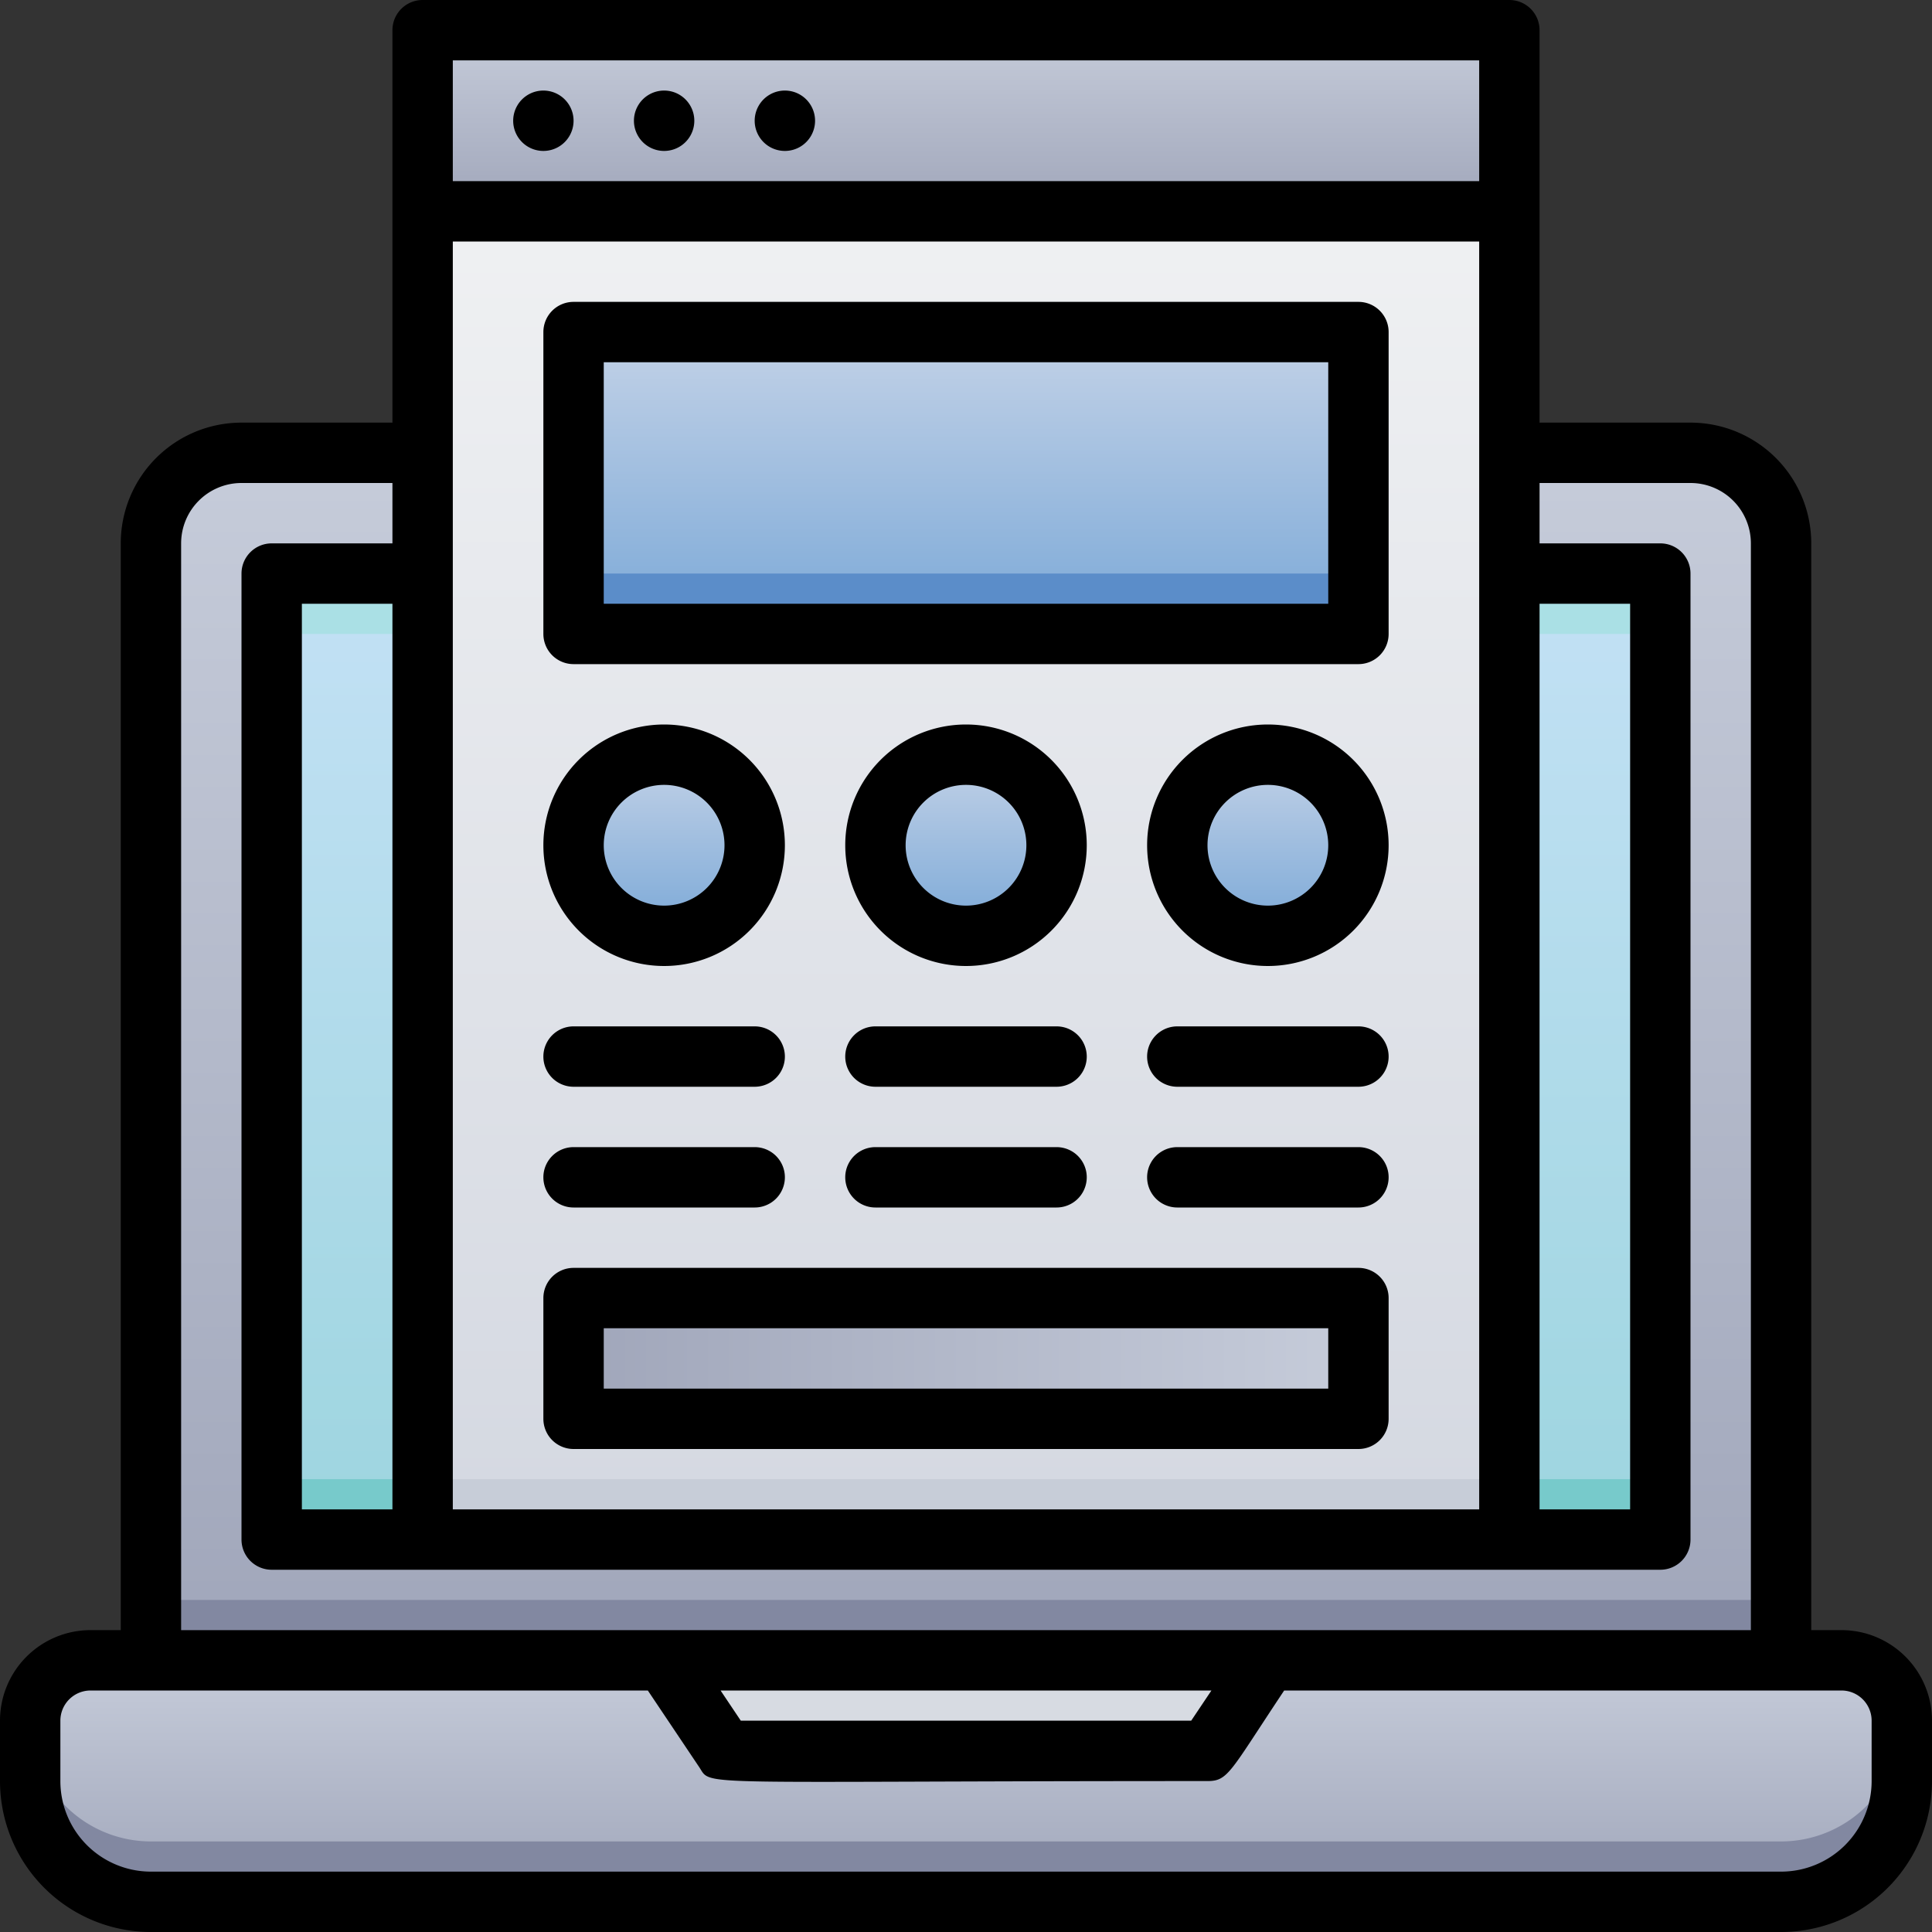 <svg xmlns="http://www.w3.org/2000/svg" xmlns:xlink="http://www.w3.org/1999/xlink" viewBox="0 0 64 64"><rect x="0" y="0" width="64" height="64" fill="#333333" stroke="none"/><defs><style>.cls-1{fill:url(#linear-gradient);}.cls-2{fill:url(#linear-gradient-2);}.cls-3{fill:#aae0e5;}.cls-4{fill:#77cacb;}.cls-5{fill:url(#linear-gradient-3);}.cls-6{fill:#c7cdd8;}.cls-7{fill:url(#linear-gradient-4);}.cls-8{fill:url(#linear-gradient-5);}.cls-9{fill:#8288a1;}.cls-10{fill:#d7dbe2;}.cls-11{fill:url(#linear-gradient-6);}.cls-12{fill:#5b8dc9;}.cls-13{fill:url(#linear-gradient-7);}.cls-14{fill:url(#linear-gradient-8);}.cls-15{fill:url(#linear-gradient-9);}.cls-16{fill:url(#linear-gradient-10);}</style><linearGradient id="linear-gradient" x1="32" y1="55" x2="32" y2="15" gradientUnits="userSpaceOnUse"><stop offset="0" stop-color="#a0a6ba"/><stop offset="1" stop-color="#c6ccda"/></linearGradient><linearGradient id="linear-gradient-2" x1="32" y1="51" x2="32" y2="19" gradientUnits="userSpaceOnUse"><stop offset="0" stop-color="#9dd5df"/><stop offset="1" stop-color="#c3e1f5"/></linearGradient><linearGradient id="linear-gradient-3" x1="32" y1="51" x2="32" y2="1" gradientUnits="userSpaceOnUse"><stop offset="0" stop-color="#d4d8e1"/><stop offset="1" stop-color="#f3f4f5"/></linearGradient><linearGradient id="linear-gradient-4" y1="7" y2="1" xlink:href="#linear-gradient"/><linearGradient id="linear-gradient-5" y1="63" y2="55" xlink:href="#linear-gradient"/><linearGradient id="linear-gradient-6" x1="32" y1="21" x2="32" y2="11" gradientUnits="userSpaceOnUse"><stop offset="0" stop-color="#7aa8d7"/><stop offset="1" stop-color="#c3d2e7"/></linearGradient><linearGradient id="linear-gradient-7" y1="31" y2="25" xlink:href="#linear-gradient-6"/><linearGradient id="linear-gradient-8" x1="42" y1="31" x2="42" y2="25" xlink:href="#linear-gradient-6"/><linearGradient id="linear-gradient-9" x1="22" y1="31" x2="22" y2="25" xlink:href="#linear-gradient-6"/><linearGradient id="linear-gradient-10" x1="19" y1="45" x2="45" y2="45" xlink:href="#linear-gradient"/></defs><title>User Interface</title><g id="User_Interface" data-name="User Interface"><path class="cls-1" d="M8,15a3,3,0,0,0-3,3V55H59V18a3,3,0,0,0-3-3Z"/><path class="cls-2" d="M55,19V51H9V19Z"/><path class="cls-3" d="M55,19v2H9V19Z"/><path class="cls-4" d="M55,49v2H9V49Z"/><rect class="cls-5" x="14" y="1" width="36" height="50"/><rect class="cls-6" x="14" y="49" width="36" height="2"/><rect class="cls-7" x="14" y="1" width="36" height="6"/><path class="cls-8" d="M3,55H61a2,2,0,0,1,2,2v2a4,4,0,0,1-4,4H5a4,4,0,0,1-4-4V57A2,2,0,0,1,3,55Z"/><path class="cls-9" d="M63,57v2a4,4,0,0,1-4,4H5a4,4,0,0,1-4-4V57a4,4,0,0,0,4,4H59A4,4,0,0,0,63,57Z"/><polygon class="cls-10" points="40 58 24 58 22 55 42 55 40 58"/><rect class="cls-9" x="5" y="53" width="54" height="2"/><rect class="cls-11" x="19" y="11" width="26" height="10"/><rect class="cls-12" x="19" y="19" width="26" height="2"/><circle class="cls-13" cx="32" cy="28" r="3"/><circle class="cls-14" cx="42" cy="28" r="3"/><circle class="cls-15" cx="22" cy="28" r="3"/><rect class="cls-16" x="19" y="43" width="26" height="4"/><path d="M61,54H60V18a4,4,0,0,0-4-4H51V1a1,1,0,0,0-1-1H14a1,1,0,0,0-1,1V14H8a4,4,0,0,0-4,4V54H3a3,3,0,0,0-3,3v2a5,5,0,0,0,5,5H59a5,5,0,0,0,5-5V57A3,3,0,0,0,61,54ZM10,50V20h3V50ZM15,8H49V50H15ZM51,20h3V50H51ZM15,2H49V6H15ZM6,18a2,2,0,0,1,2-2h5v2H9a1,1,0,0,0-1,1V51a1,1,0,0,0,1,1H55a1,1,0,0,0,1-1V19a1,1,0,0,0-1-1H51V16h5a2,2,0,0,1,2,2V54H6ZM40.13,56l-.67,1H24.54l-.67-1ZM62,59a3,3,0,0,1-3,3H5a3,3,0,0,1-3-3V57a1,1,0,0,1,1-1H21.46l1.71,2.55c.42.64-.41.45,16.83.45.69,0,.74-.3,2.54-3H61a1,1,0,0,1,1,1Z"/><path d="M18,3a1,1,0,0,0,0,2A1,1,0,0,0,18,3Z"/><path d="M22,3a1,1,0,0,0,0,2A1,1,0,0,0,22,3Z"/><path d="M26,3a1,1,0,0,0,0,2A1,1,0,0,0,26,3Z"/><path d="M45,10H19a1,1,0,0,0-1,1V21a1,1,0,0,0,1,1H45a1,1,0,0,0,1-1V11A1,1,0,0,0,45,10ZM44,20H20V12H44Z"/><path d="M32,32a4,4,0,1,0-4-4A4,4,0,0,0,32,32Zm0-6a2,2,0,1,1-2,2A2,2,0,0,1,32,26Z"/><path d="M42,24a4,4,0,1,0,4,4A4,4,0,0,0,42,24Zm0,6a2,2,0,1,1,2-2A2,2,0,0,1,42,30Z"/><path d="M22,32a4,4,0,1,0-4-4A4,4,0,0,0,22,32Zm0-6a2,2,0,1,1-2,2A2,2,0,0,1,22,26Z"/><path d="M19,36h6a1,1,0,0,0,0-2H19A1,1,0,0,0,19,36Z"/><path d="M19,40h6a1,1,0,0,0,0-2H19A1,1,0,0,0,19,40Z"/><path d="M29,36h6a1,1,0,0,0,0-2H29A1,1,0,0,0,29,36Z"/><path d="M29,40h6a1,1,0,0,0,0-2H29A1,1,0,0,0,29,40Z"/><path d="M45,34H39a1,1,0,0,0,0,2h6A1,1,0,0,0,45,34Z"/><path d="M45,38H39a1,1,0,0,0,0,2h6A1,1,0,0,0,45,38Z"/><path d="M45,42H19a1,1,0,0,0-1,1v4a1,1,0,0,0,1,1H45a1,1,0,0,0,1-1V43A1,1,0,0,0,45,42Zm-1,4H20V44H44Z"/></g></svg>